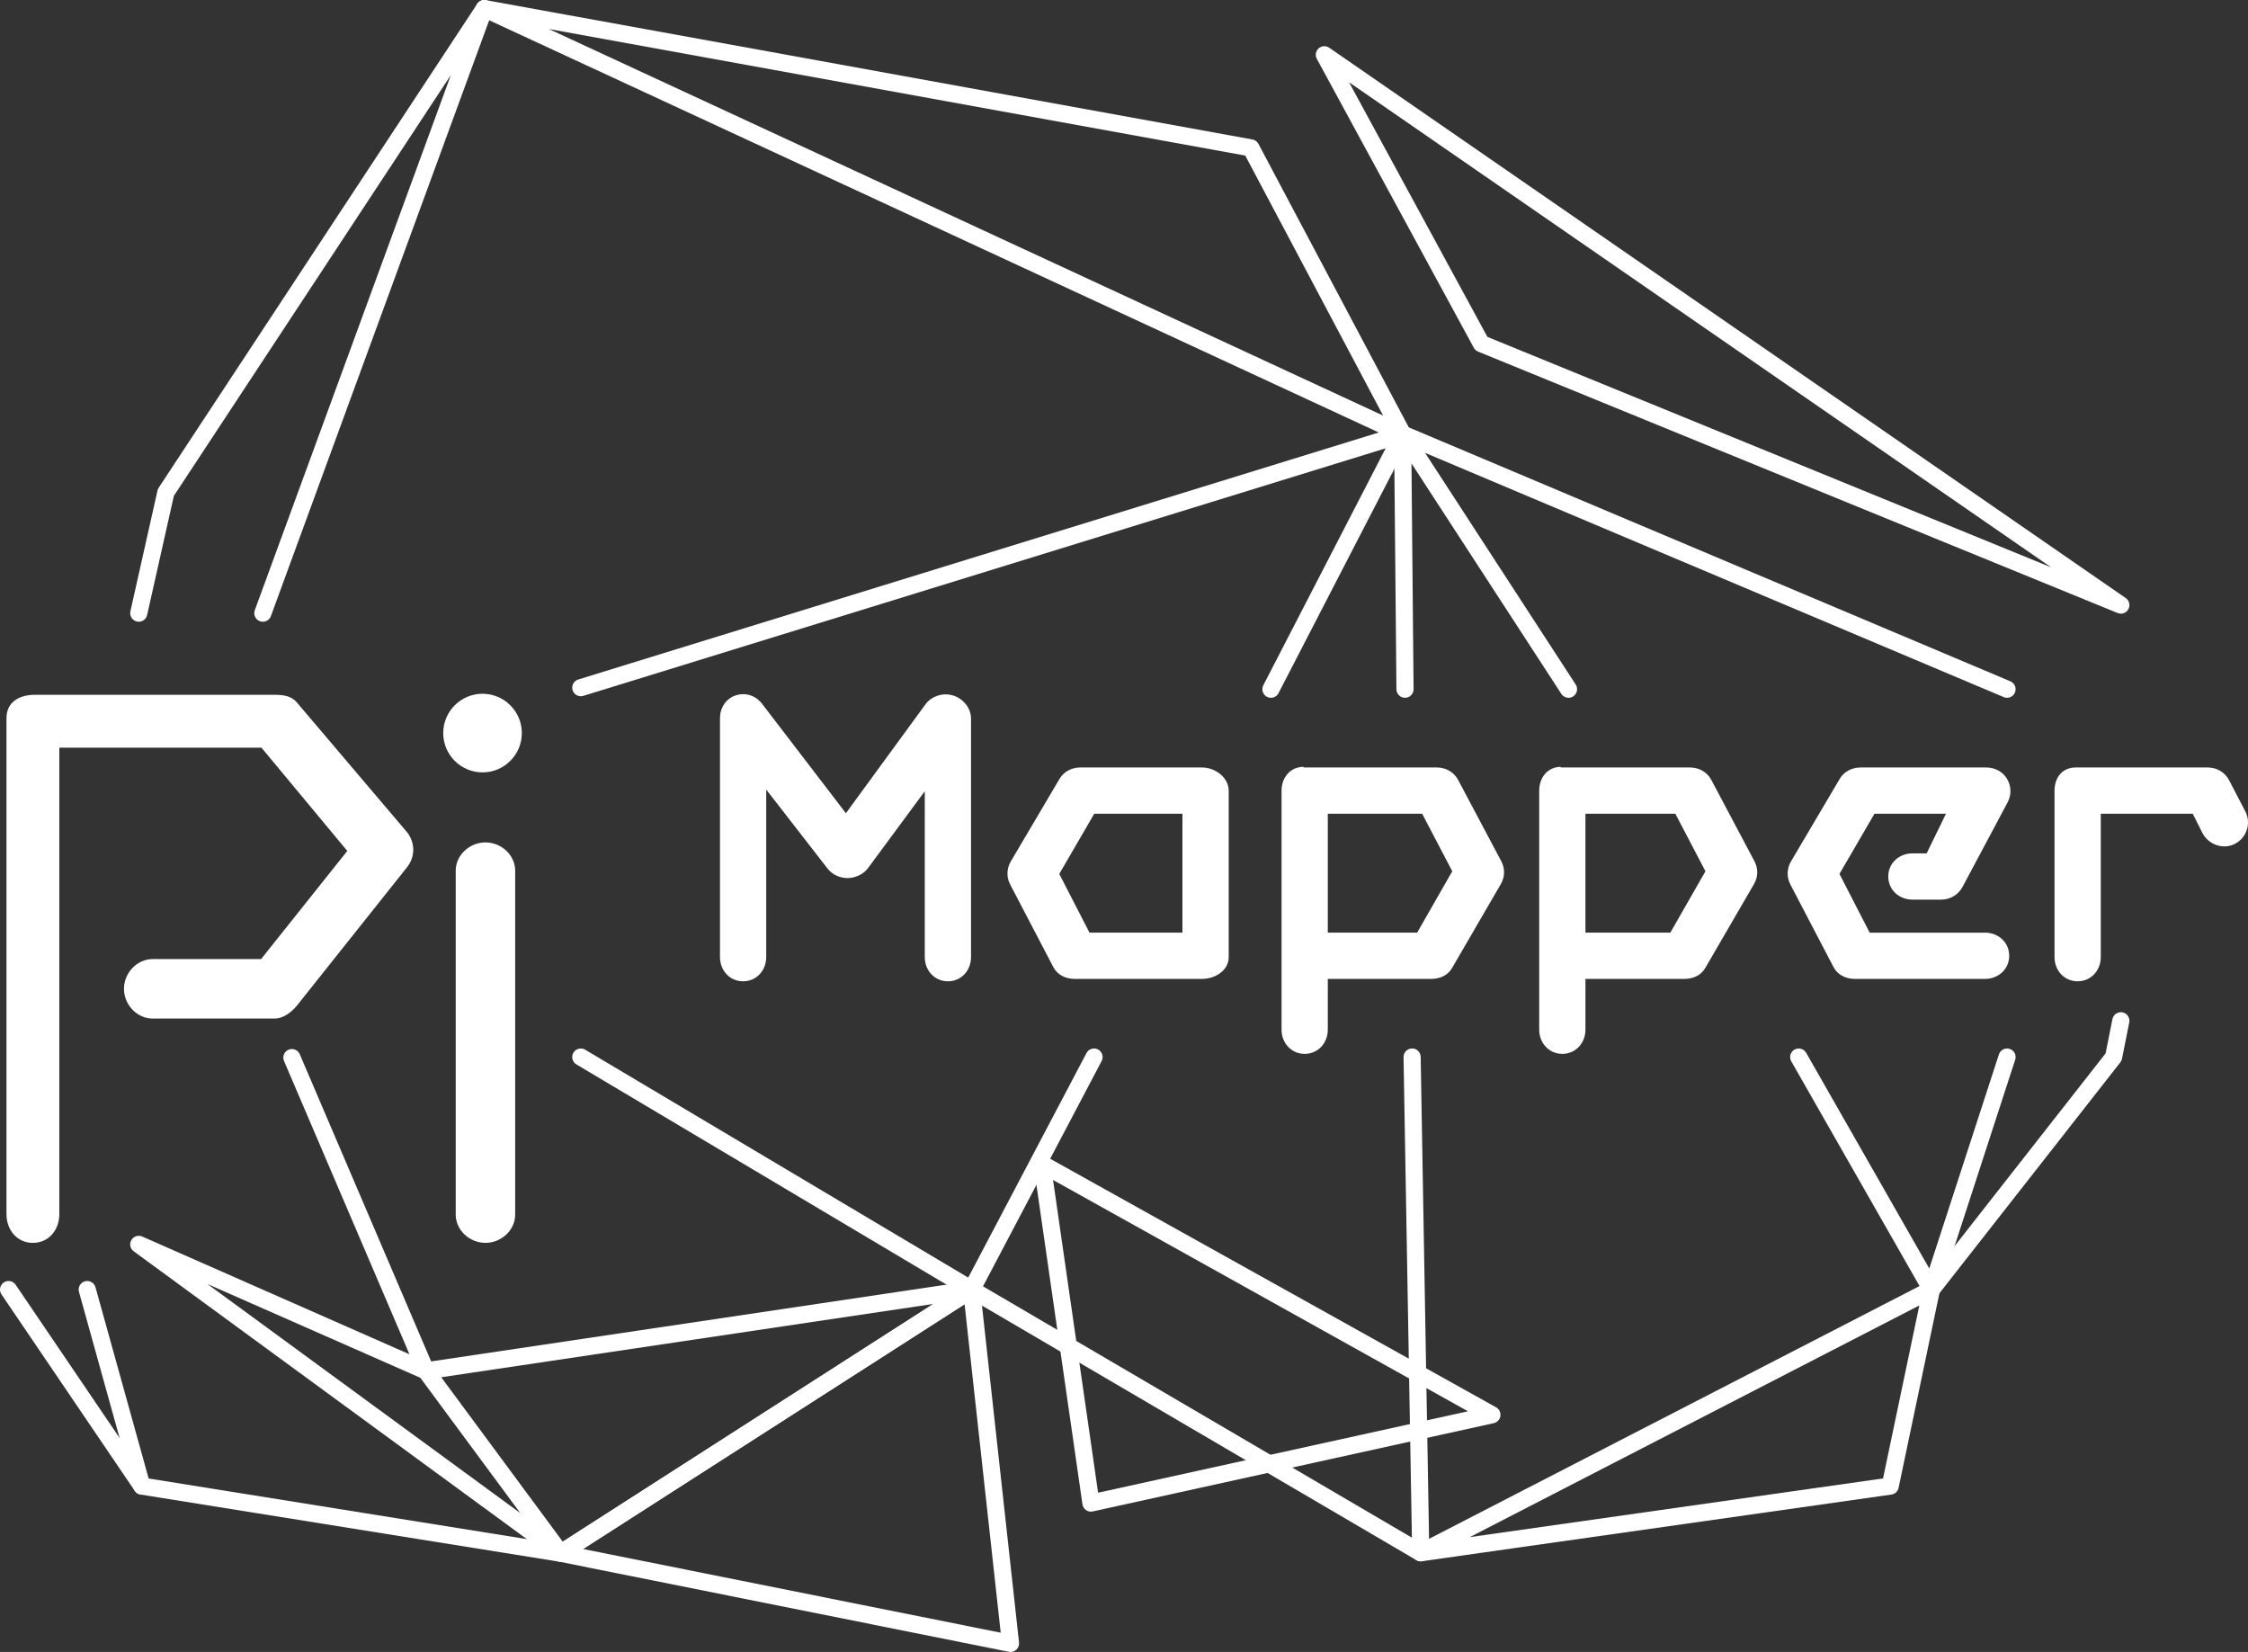 <?xml version="1.0" encoding="utf-8"?>
<!-- Generator: Adobe Illustrator 17.0.0, SVG Export Plug-In . SVG Version: 6.00 Build 0)  -->
<!DOCTYPE svg PUBLIC "-//W3C//DTD SVG 1.1//EN" "http://www.w3.org/Graphics/SVG/1.1/DTD/svg11.dtd">
<svg version="1.1" id="Layer_1" xmlns="http://www.w3.org/2000/svg" xmlns:xlink="http://www.w3.org/1999/xlink" x="0px" y="0px"
	 width="340.265px" height="250.022px" viewBox="0 0 340.265 250.022" enable-background="new 0 0 340.265 250.022"
	 xml:space="preserve">
<rect x="0" y="0" width="340.265" height="250.022" fill="#333333" stroke="none"/>
<g>
	<g>
		<path fill="#FFFFFF" d="M181.924,148.155h-19.241c-1.367,0-2.621-0.581-3.25-1.794l-6.529-12.495
			c-0.579-1.117-0.545-2.408,0.092-3.493l7.381-12.497c0.657-1.121,1.859-1.72,3.158-1.72h18.389c2.022,0,4.056,1.507,4.056,3.529
			v25.172C185.979,146.878,183.946,148.155,181.924,148.155z M164.908,141.155h14.071v-18h-13.347l-5.297,9.108L164.908,141.155z"/>
		<path fill="#FFFFFF" d="M314.479,148.517c-2.022,0-3.5-1.639-3.5-3.661v-25.172c0-2.022,1.188-3.529,3.21-3.529h19.954
			c1.374,0,2.633,0.703,3.259,1.927l2.459,4.729c0.921,1.8,0.209,3.989-1.591,4.911c-1.8,0.921-4.006,0.106-4.927-1.694
			l-1.439-2.872h-13.925v21.7C317.979,146.878,316.501,148.517,314.479,148.517z"/>
		<path fill="#FFFFFF" d="M265.561,130.348l-6.529-12.307c-0.634-1.201-1.88-1.886-3.238-1.886h-19.408
			c-0.077,0-0.153-0.059-0.229-0.055c-0.076-0.005,0.205-0.045,0.127-0.045c-2.022,0-3.305,1.606-3.305,3.628v36.156
			c0,2.022,1.478,3.661,3.5,3.661c2.022,0,3.5-1.639,3.5-3.661v-7.684h14.963c1.309,0,2.518-0.518,3.172-1.651l7.381-12.708
			C266.123,132.706,266.148,131.46,265.561,130.348z M252.827,141.155h-12.848v-18h13.607l4.556,8.709L252.827,141.155z"/>
		<path fill="#FFFFFF" d="M300.459,148.155h-19.684c-1.367,0-2.62-0.581-3.25-1.794l-6.529-12.495
			c-0.579-1.117-0.545-2.408,0.092-3.493l7.381-12.497c0.657-1.121,1.859-1.72,3.158-1.72h19.02c1.286,0,2.477,0.608,3.139,1.71
			c0.662,1.102,0.697,2.438,0.092,3.573l-6.824,12.796c-0.636,1.194-1.879,1.921-3.232,1.921h-4.347c-2.022,0-3.661-1.478-3.661-3.5
			c0-2.022,1.639-3.5,3.661-3.5h2.149l2.925-6h-10.824l-5.297,9.108l4.574,8.892h17.459c2.022,0,3.661,1.478,3.661,3.5
			C304.12,146.677,302.481,148.155,300.459,148.155z"/>
		<path fill="#FFFFFF" d="M227.238,130.348l-6.529-12.307c-0.634-1.201-1.88-1.886-3.238-1.886h-19.987
			c-0.077,0-0.153-0.059-0.229-0.055c-0.076-0.005,0.156-0.045,0.078-0.045c-2.022,0-3.354,1.606-3.354,3.628v36.156
			c0,2.022,1.478,3.661,3.5,3.661c2.022,0,3.5-1.639,3.5-3.661v-7.684h15.64c1.309,0,2.518-0.518,3.172-1.651l7.381-12.708
			C227.8,132.706,227.825,131.46,227.238,130.348z M214.504,141.155h-13.525v-18h14.284l4.556,8.709L214.504,141.155z"/>
		<path fill="#FFFFFF" d="M112.479,148.517c-2.022,0-3.5-1.639-3.5-3.661v-36.132c0-1.568,0.857-2.962,2.342-3.467
			c1.484-0.505,3.055-0.008,4.011,1.236l12.707,16.585l12.018-16.446c0.924-1.297,2.72-1.85,4.236-1.364
			c1.517,0.485,2.686,1.895,2.686,3.487v36.1c0,2.022-1.478,3.661-3.5,3.661c-2.022,0-3.5-1.639-3.5-3.661v-25.103l-8.571,11.604
			c-0.673,0.946-1.91,1.516-3.071,1.537c-1.165,0.017-2.36-0.51-3.068-1.43l-9.29-11.965v25.357
			C115.979,146.878,114.501,148.517,112.479,148.517z"/>
	</g>
	<g>
		<path fill="#FFFFFF" d="M73.479,127.497c-2.397,0-4.5,1.918-4.5,4.276v52.055c0,2.358,2.103,4.276,4.5,4.276s4.5-1.918,4.5-4.276
			v-52.055C77.979,129.415,75.877,127.497,73.479,127.497z"/>
		<path fill="#FFFFFF" d="M73.037,116.899c3.281,0,5.95-2.669,5.95-5.95c0-3.281-2.669-5.95-5.95-5.95
			c-3.281,0-5.95,2.669-5.95,5.95C67.087,114.23,69.756,116.899,73.037,116.899z"/>
		<path fill="#FFFFFF" d="M44.921,106.3c-0.738-0.876-1.825-1.145-3.325-1.145H5.264c-2.265,0-4.285,1.039-4.285,3.545v75.057
			c0,2.397,1.603,4.348,4,4.348s4-1.95,4-4.348v-70.602h30.594l12.993,15.633l-13.048,16.367H23.113c-2.397,0-4.348,2.103-4.348,4.5
			s1.95,4.5,4.348,4.5h18.482c1.192,0,2.457-0.856,3.385-2.005l16.604-20.861c1.312-1.625,1.288-3.84-0.059-5.438L44.921,106.3z"/>
	</g>
	<path fill="#FFFFFF" d="M215.047,236.305c-0.227,0-0.453-0.059-0.656-0.178l-67.983-39.834c-0.618-0.362-0.826-1.157-0.463-1.775
		c0.362-0.619,1.157-0.826,1.775-0.463l65.989,38.666l-1.264-72.715c-0.013-0.716,0.558-1.307,1.274-1.319
		c0.714-0.034,1.307,0.558,1.32,1.275l1.304,75.025c0.008,0.469-0.237,0.906-0.642,1.142
		C215.499,236.245,215.273,236.305,215.047,236.305z"/>
	<path fill="#FFFFFF" d="M147.064,196.471c-0.231,0-0.461-0.062-0.663-0.182l-59.154-35.191c-0.616-0.366-0.818-1.162-0.452-1.778
		c0.366-0.616,1.163-0.817,1.778-0.452l57.98,34.492l17.899-33.982c0.334-0.634,1.118-0.878,1.752-0.543
		c0.634,0.334,0.877,1.118,0.543,1.752l-18.535,35.191c-0.166,0.315-0.453,0.548-0.796,0.644
		C147.3,196.455,147.182,196.471,147.064,196.471z"/>
	<path fill="#FFFFFF" d="M39.784,94.099c-0.148,0-0.299-0.026-0.446-0.08c-0.673-0.246-1.018-0.992-0.772-1.664l29.681-81.002
		L26.318,75.046l-4.049,18.04c-0.157,0.699-0.852,1.139-1.55,0.981c-0.699-0.157-1.139-0.851-0.982-1.55l4.101-18.271
		c0.034-0.153,0.096-0.298,0.182-0.429L72.229,0.584c0.362-0.55,1.079-0.742,1.667-0.445c0.588,0.296,0.861,0.986,0.634,1.605
		L41.002,93.248C40.809,93.774,40.313,94.099,39.784,94.099z"/>
	<path fill="#FFFFFF" d="M212.308,66.996c-0.184,0-0.37-0.039-0.545-0.12L72.767,2.475c-0.592-0.274-0.889-0.946-0.691-1.569
		c0.197-0.623,0.826-1,1.469-0.885L189.57,21.108c0.391,0.071,0.728,0.318,0.914,0.669l22.971,43.313
		c0.261,0.492,0.179,1.096-0.204,1.5C213,66.855,212.657,66.996,212.308,66.996z M83.073,4.39l126.283,58.51l-20.87-39.352
		L83.073,4.39z"/>
	<path fill="#FFFFFF" d="M192.37,105.608c-0.2,0-0.404-0.047-0.594-0.145c-0.637-0.329-0.886-1.111-0.558-1.748l18.52-35.866
		l-121.446,37.47c-0.685,0.212-1.411-0.173-1.622-0.857c-0.211-0.685,0.173-1.411,0.857-1.622l124.399-38.381
		c0.5-0.155,1.043,0.006,1.377,0.407c0.335,0.401,0.398,0.963,0.158,1.428l-19.938,38.612
		C193.293,105.351,192.84,105.607,192.37,105.608z"/>
	<path fill="#FFFFFF" d="M152.954,250.022c-0.085,0-0.17-0.008-0.255-0.025l-68.095-13.648c-0.518-0.104-0.922-0.512-1.02-1.032
		c-0.098-0.52,0.129-1.047,0.574-1.332l62.206-39.903c0.378-0.242,0.854-0.272,1.259-0.079c0.405,0.193,0.682,0.582,0.731,1.029
		l5.89,53.551c0.045,0.411-0.109,0.819-0.414,1.099C153.588,249.902,153.275,250.022,152.954,250.022z M88.26,234.435l63.21,12.669
		l-5.467-49.709L88.26,234.435z"/>
	<path fill="#FFFFFF" d="M84.859,236.374c-0.004,0-0.008-0.002-0.013,0c-0.002,0-0.003,0-0.005,0c0,0-0.001,0-0.001,0
		c-0.062-0.001-0.124-0.006-0.187-0.017l-63.385-10.162c-0.501-0.08-0.909-0.445-1.044-0.933l-8.27-29.741
		c-0.192-0.691,0.212-1.406,0.902-1.598c0.691-0.192,1.406,0.212,1.597,0.902l8.047,28.94l57.248,9.178L20.237,189.38
		c-0.534-0.391-0.688-1.122-0.357-1.695s1.04-0.805,1.647-0.539l40.45,17.821l-18.989-44.39c-0.282-0.659,0.024-1.421,0.682-1.703
		c0.659-0.281,1.421,0.025,1.703,0.682l19.888,46.492l81.612-12.159c0.603-0.089,1.19,0.255,1.406,0.827
		c0.215,0.573,0.001,1.217-0.514,1.548l-62.206,39.903C85.342,236.308,85.099,236.374,84.859,236.374z M66.788,208.445
		l18.392,24.884l56.091-35.981L66.788,208.445z M31.383,194.324l47.371,34.677l-15.131-20.473L31.383,194.324z"/>
	<path fill="#FFFFFF" d="M21.474,226.212c-0.416,0-0.824-0.199-1.075-0.569L0.224,195.902c-0.402-0.593-0.248-1.4,0.345-1.802
		c0.593-0.403,1.4-0.248,1.802,0.345l20.176,29.741c0.402,0.593,0.248,1.4-0.345,1.802C21.978,226.14,21.725,226.212,21.474,226.212
		z"/>
	<path fill="#FFFFFF" d="M215.046,236.305c-0.557,0-1.062-0.36-1.235-0.904c-0.192-0.603,0.079-1.257,0.642-1.547l77.3-39.834
		c0.445-0.23,0.982-0.182,1.38,0.121c0.398,0.303,0.587,0.809,0.484,1.298l-6.24,29.741c-0.112,0.535-0.547,0.941-1.087,1.018
		l-71.06,10.093C215.167,236.3,215.106,236.305,215.046,236.305z M290.517,197.576l-68.051,35.067l62.557-8.885L290.517,197.576z"/>
	<path fill="#FFFFFF" d="M292.347,196.471c-0.462,0-0.894-0.247-1.126-0.654l-20.089-35.191c-0.355-0.622-0.139-1.415,0.484-1.77
		c0.622-0.354,1.414-0.139,1.77,0.484l18.636,32.644l10.539-32.403c0.222-0.681,0.953-1.054,1.635-0.832
		c0.681,0.221,1.054,0.953,0.832,1.635l-11.445,35.191c-0.159,0.488-0.591,0.837-1.102,0.889
		C292.435,196.469,292.391,196.471,292.347,196.471z"/>
	<path fill="#FFFFFF" d="M292.346,196.471c-0.28,0-0.562-0.09-0.799-0.276c-0.564-0.442-0.663-1.257-0.221-1.821l27.385-34.948
		l1.035-5.188c0.14-0.703,0.826-1.157,1.526-1.019c0.703,0.14,1.159,0.824,1.018,1.526l-1.096,5.491
		c-0.04,0.199-0.126,0.387-0.251,0.546l-27.575,35.191C293.112,196.3,292.731,196.471,292.346,196.471z"/>
	<path fill="#FFFFFF" d="M237.418,105.607c-0.424,0-0.84-0.208-1.089-0.59l-22.682-34.881l0.317,34.162
		c0.007,0.716-0.569,1.303-1.285,1.309c-0.004,0-0.008,0-0.012,0c-0.711,0-1.291-0.573-1.297-1.285l-0.358-38.612
		c-0.005-0.577,0.371-1.088,0.923-1.254c0.552-0.166,1.148,0.051,1.462,0.535l25.108,38.612c0.391,0.601,0.22,1.404-0.38,1.795
		C237.906,105.539,237.66,105.607,237.418,105.607z"/>
	<path fill="#FFFFFF" d="M303.792,105.608c-0.168,0-0.339-0.033-0.504-0.103l-91.484-38.612c-0.66-0.279-0.969-1.04-0.691-1.7
		c0.278-0.66,1.039-0.97,1.699-0.691l91.484,38.612c0.66,0.278,0.969,1.039,0.691,1.699
		C304.779,105.31,304.298,105.608,303.792,105.608z"/>
	<path fill="#FFFFFF" d="M321.018,92.876c-0.164,0-0.33-0.031-0.49-0.097L223.73,53.216c-0.277-0.113-0.506-0.319-0.649-0.581
		L199.319,8.908c-0.287-0.528-0.174-1.183,0.273-1.584c0.446-0.401,1.111-0.444,1.605-0.102l120.559,83.29
		c0.545,0.376,0.719,1.103,0.403,1.685C321.926,92.626,321.481,92.876,321.018,92.876z M225.14,50.989l85.322,34.873L204.195,12.446
		L225.14,50.989z"/>
	<path fill="#FFFFFF" d="M165.127,228.783c-0.262,0-0.52-0.08-0.738-0.231c-0.297-0.206-0.494-0.525-0.546-0.882l-7.391-51.308
		c-0.07-0.489,0.142-0.974,0.549-1.254c0.406-0.28,0.937-0.305,1.367-0.064l68.084,37.949c0.471,0.262,0.73,0.788,0.652,1.322
		c-0.078,0.533-0.478,0.963-1.005,1.078l-60.693,13.359C165.314,228.773,165.22,228.783,165.127,228.783z M159.393,178.587
		l6.819,47.332l55.989-12.324L159.393,178.587z"/>
	
		<path fill="none" stroke="#FFFFFF" stroke-width="2.835" stroke-linecap="round" stroke-linejoin="round" stroke-miterlimit="10" d="
		M215.047,235.008"/>
</g>
</svg>
